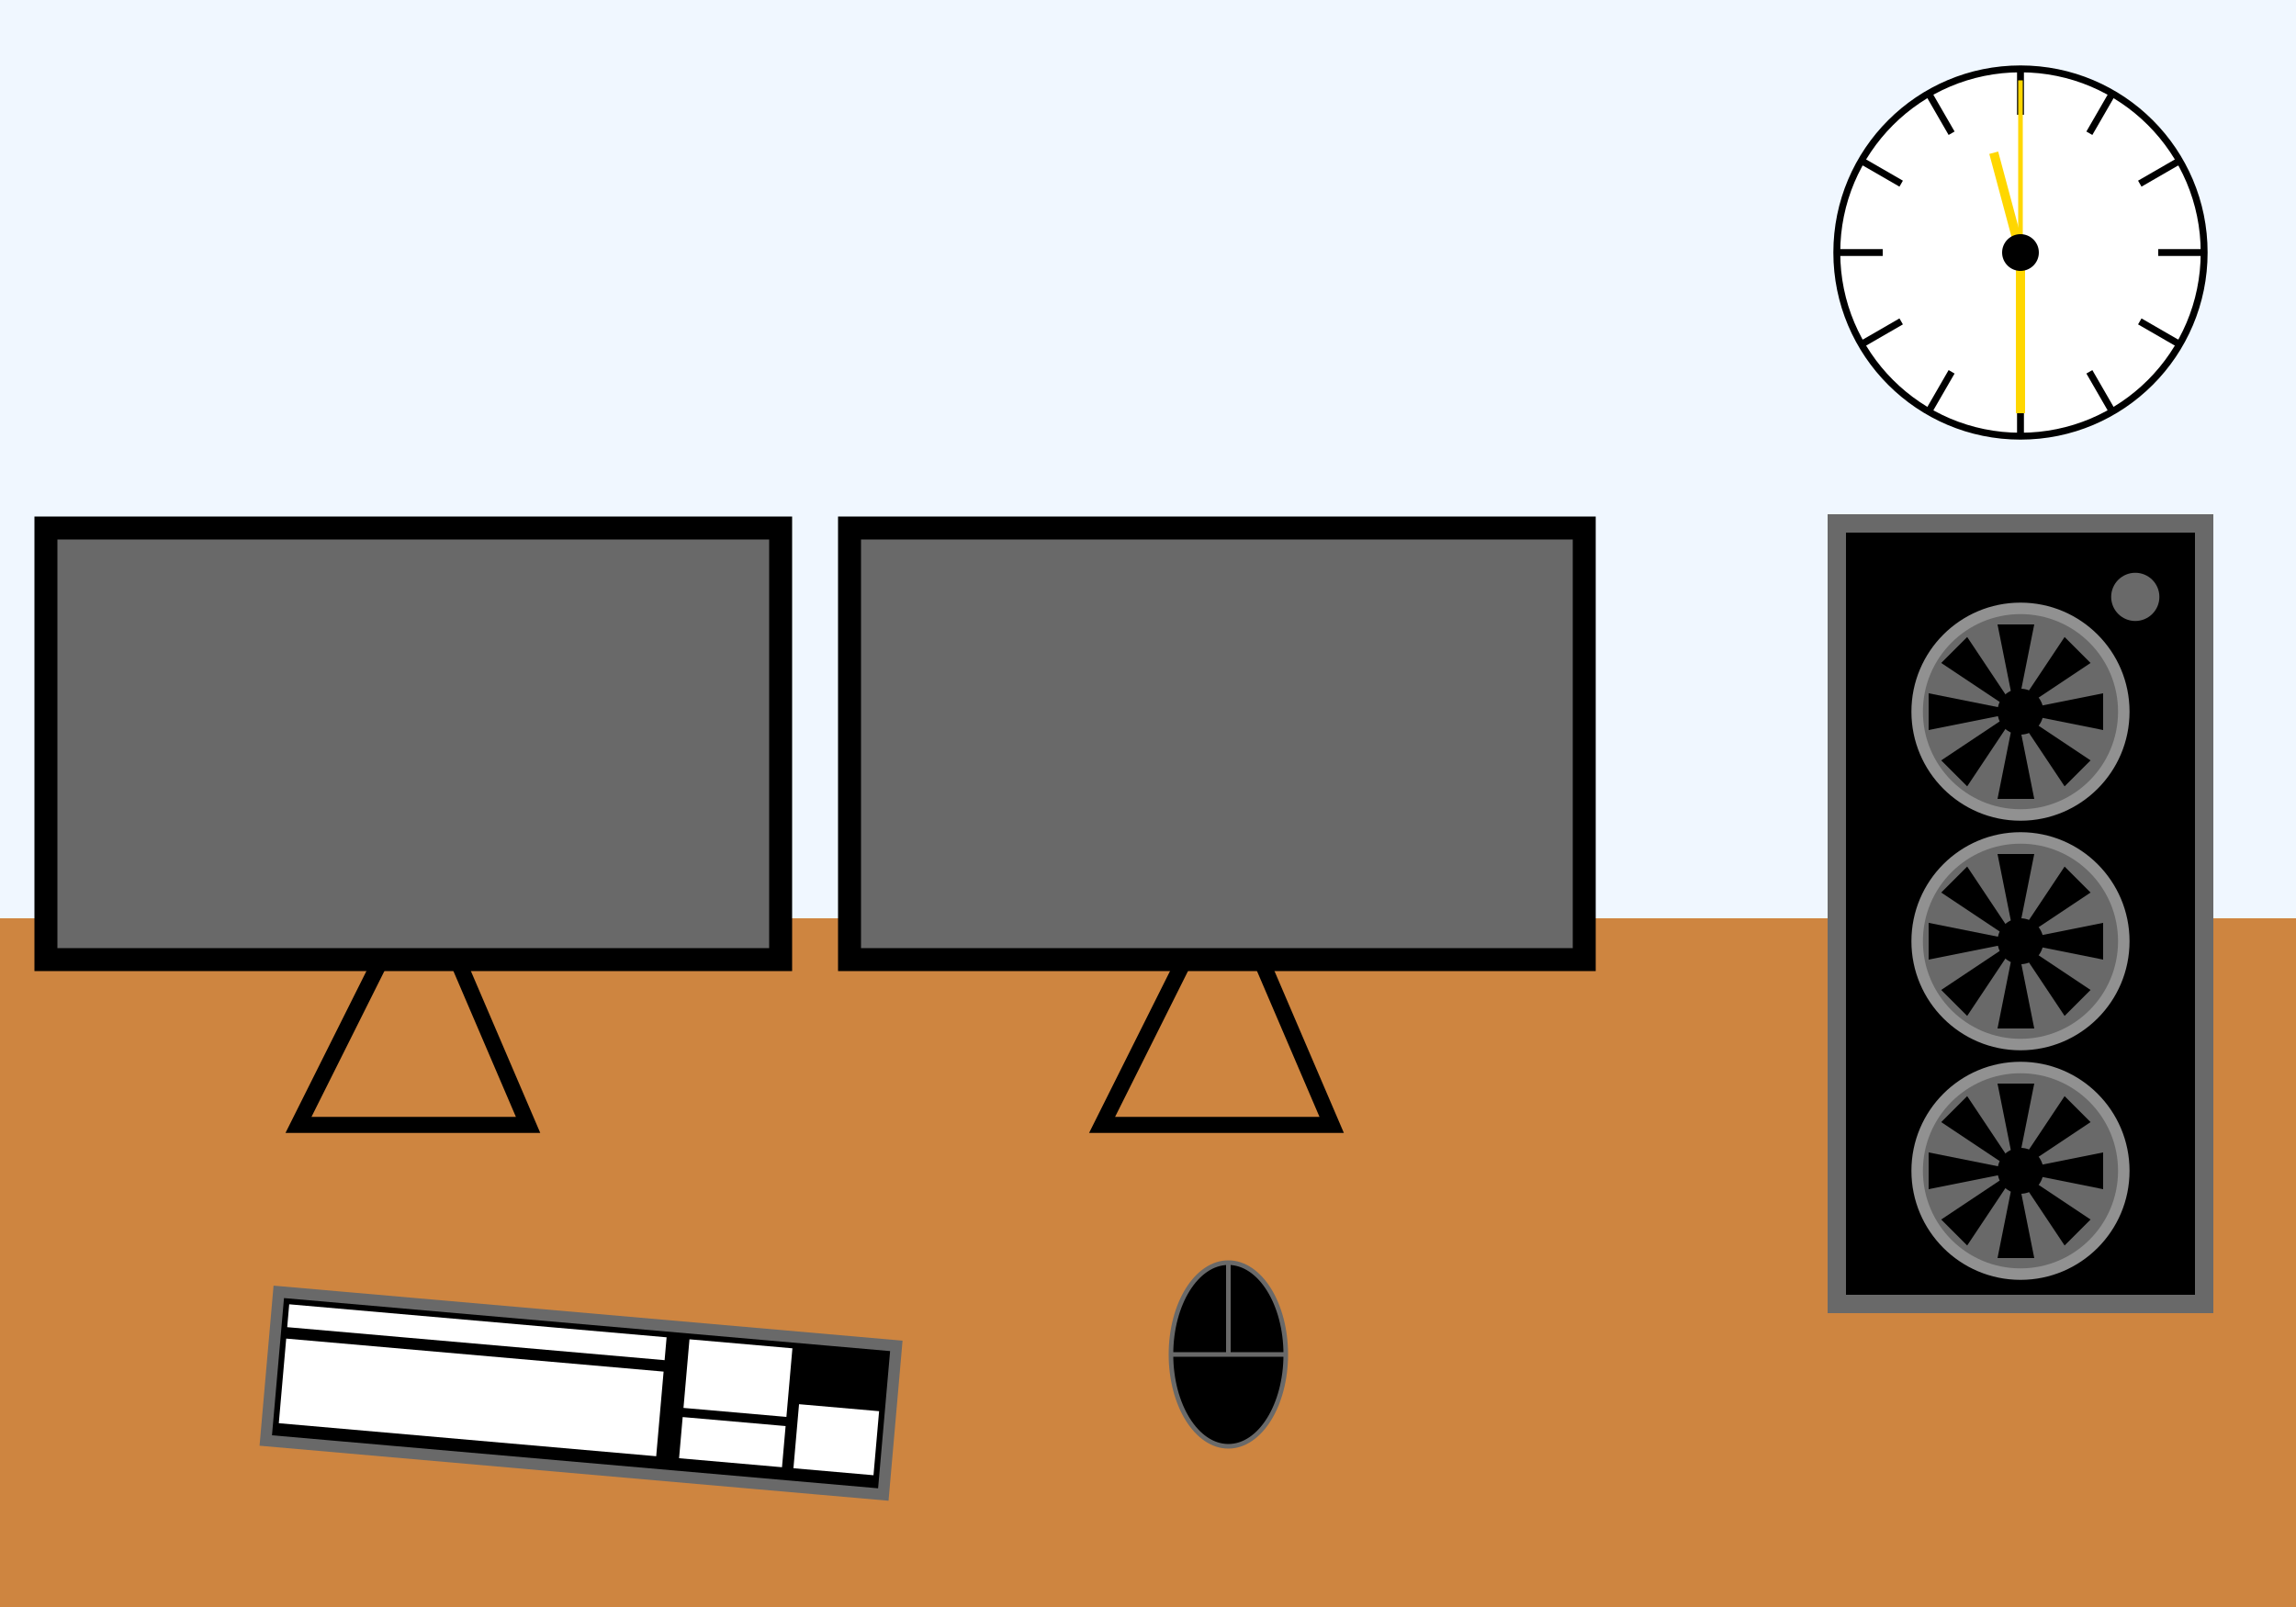 <?xml version="1.0" standalone="no"?>
<!--Christian Miller(80408), Emil Hopf(80414), Ali Karami(80018) -->

<svg xmlns="http://www.w3.org/2000/svg" width="1000" height="700" xmlns:xlink="http://www.w3.org/1999/xlink">

 
 <rect width="100%" height="100%" fill="#333333" stroke="none"/>

 
 <rect x="0" y="0" width="1000" height="400" style="fill:rgb(240,247,255);stroke-width:0;stroke:rgb(0,0,0);" />
 <rect x="0" y="400" width="1000" height="300" style="fill:rgb(206,133,64);stroke-width:0;stroke:rgb(0,0,0);" />
 
 <g id="monitor">
 
 <rect x="20" y="230" width="320" height="188" style="fill:rgb(105,105,105);stroke-width:10;stroke:rgb(0,0,0);"/>
 <polyline points="165,420 130,490 230,490 200,420" style="fill:none;stroke:black;stroke-width:7" />

</g>

<use x="350" y="0" xlink:href="#monitor" />

<g id="clock">
 <circle cx="880" cy="110" r="80" style="fill:white;stroke-width:3; stroke:black;"/>
	

	<g id="linien">
		<line x1="880" y1="50" x2="880" y2="30" style="stroke:black;stroke-width:3" />
	</g>
	<use x="0" y="0"  transform="rotate(30 880 110)" xlink:href="#linien" />
	<use x="0" y="0"  transform="rotate(60 880 110)" xlink:href="#linien" />
	<use x="0" y="0"  transform="rotate(90 880 110)" xlink:href="#linien" />
	<use x="0" y="0"  transform="rotate(120 880 110)" xlink:href="#linien" />
	<use x="0" y="0"  transform="rotate(150 880 110)" xlink:href="#linien" />
	<use x="0" y="0"  transform="rotate(180 880 110)" xlink:href="#linien" />
	<use x="0" y="0"  transform="rotate(210 880 110)" xlink:href="#linien" />
	<use x="0" y="0"  transform="rotate(240 880 110)" xlink:href="#linien" />
	<use x="0" y="0"  transform="rotate(270 880 110)" xlink:href="#linien" />
	<use x="0" y="0"  transform="rotate(300 880 110)" xlink:href="#linien" />
	<use x="0" y="0"  transform="rotate(330 880 110)" xlink:href="#linien" />

	<g id="zeiger">
			<line x1="880" y1="110" x2="880" y2="35" style="stroke:rgb(255,215,0);stroke-width:2" />
	</g>

	<line x1="880" y1="110" x2="880" y2="65" transform="rotate(345 880 110)" style="stroke:rgb(255,215,0);stroke-width:4" />
	<line x1="880" y1="110" x2="880" y2="40" transform="rotate(180 880 110)" style="stroke:rgb(255,215,0);stroke-width:4" />

	<circle cx="880" cy="110" r="8" style="fill:black;"/>
 </g>

<g id="mouse">
	<ellipse cx="535" cy="590" rx="25" ry="40"
	style="fill:black;stroke:rgb(105,105,105);stroke-width:2" />
	<polyline points="510,590 560,590" style="fill:non;stroke:rgb(105,105,105);stroke-width:2" />
	<polyline points="535,590 535,550" style="fill:non;stroke:rgb(105,105,105);stroke-width:2" />
 </g>

<g id="keyboard">
	<rect x="170" y="550" width="270" height="65" transform="rotate(5)" style="fill:rgb(0,0,0);stroke-width:5;stroke:rgb(105,105,105);" />
</g>

<g id="keyboard-detail">
 
 	<rect x="175" y="555" width="165" height="10" transform="rotate(5)" style="fill:rgb(255,255,255);stroke-width:0;stroke:rgb(105,105,105);" />
	<rect x="350" y="555" width="45" height="30" transform="rotate(5)" style="fill:rgb(255,255,255);stroke-width:0;stroke:rgb(105,105,105);" />
	<rect x="175" y="570" width="165" height="37" transform="rotate(5)" style="fill:rgb(255,255,255);stroke-width:0;stroke:rgb(105,105,105);" />
	<rect x="350" y="589" width="45" height="18" transform="rotate(5)" style="fill:rgb(255,255,255);stroke-width:0;stroke:rgb(105,105,105);" />
	<rect x="400" y="579" width="35" height="28" transform="rotate(5)" style="fill:rgb(255,255,255);stroke-width:0;stroke:rgb(105,105,105);" />

</g>

<g id="pcc" >
	<rect x="800" y="228" width="160" height="340" style="fill:rgb(0,0,0);stroke-width:8;stroke:rgb(105,105,105);" />

	<g id="luefter">
		<circle cx="880" cy="510" r="45" style="fill:dimgrey;stroke-width:5; stroke:rgb(145,145,145);"/>
		<circle cx="880" cy="510" r="10" style="fill:rgb(0,0,0) ;stroke-width:0; stroke:black" />
		

	<g id="blaetter">
		<polygon points="880,510 840,502 840,518" style="fill:black;stroke:purple;stroke-width:0" />
	</g>


	<use x="0" y="0" transform="rotate(90,878,510)" xlink:href="#blaetter" />
	<use x="0" y="0" transform="rotate(45,878,510)" xlink:href="#blaetter" />
	<use x="0" y="0" transform="rotate(135,878,510)" xlink:href="#blaetter" />
	<use x="0" y="0" transform="rotate(180,878,510)" xlink:href="#blaetter" />
	<use x="0" y="0" transform="rotate(225,878,510)" xlink:href="#blaetter" />
	<use x="0" y="0" transform="rotate(270,878,510)" xlink:href="#blaetter" />
	<use x="0" y="0" transform="rotate(315,878,510)" xlink:href="#blaetter" />

</g>

<use x="0" y="-100"  xlink:href="#luefter" />
<use x="0" y="-200"  xlink:href="#luefter" />
	<circle cx="930" cy="260" r="8" style="fill:dimgrey;stroke-width:5; stroke:rgb(105,105,105);"/>

</g>


</svg>        